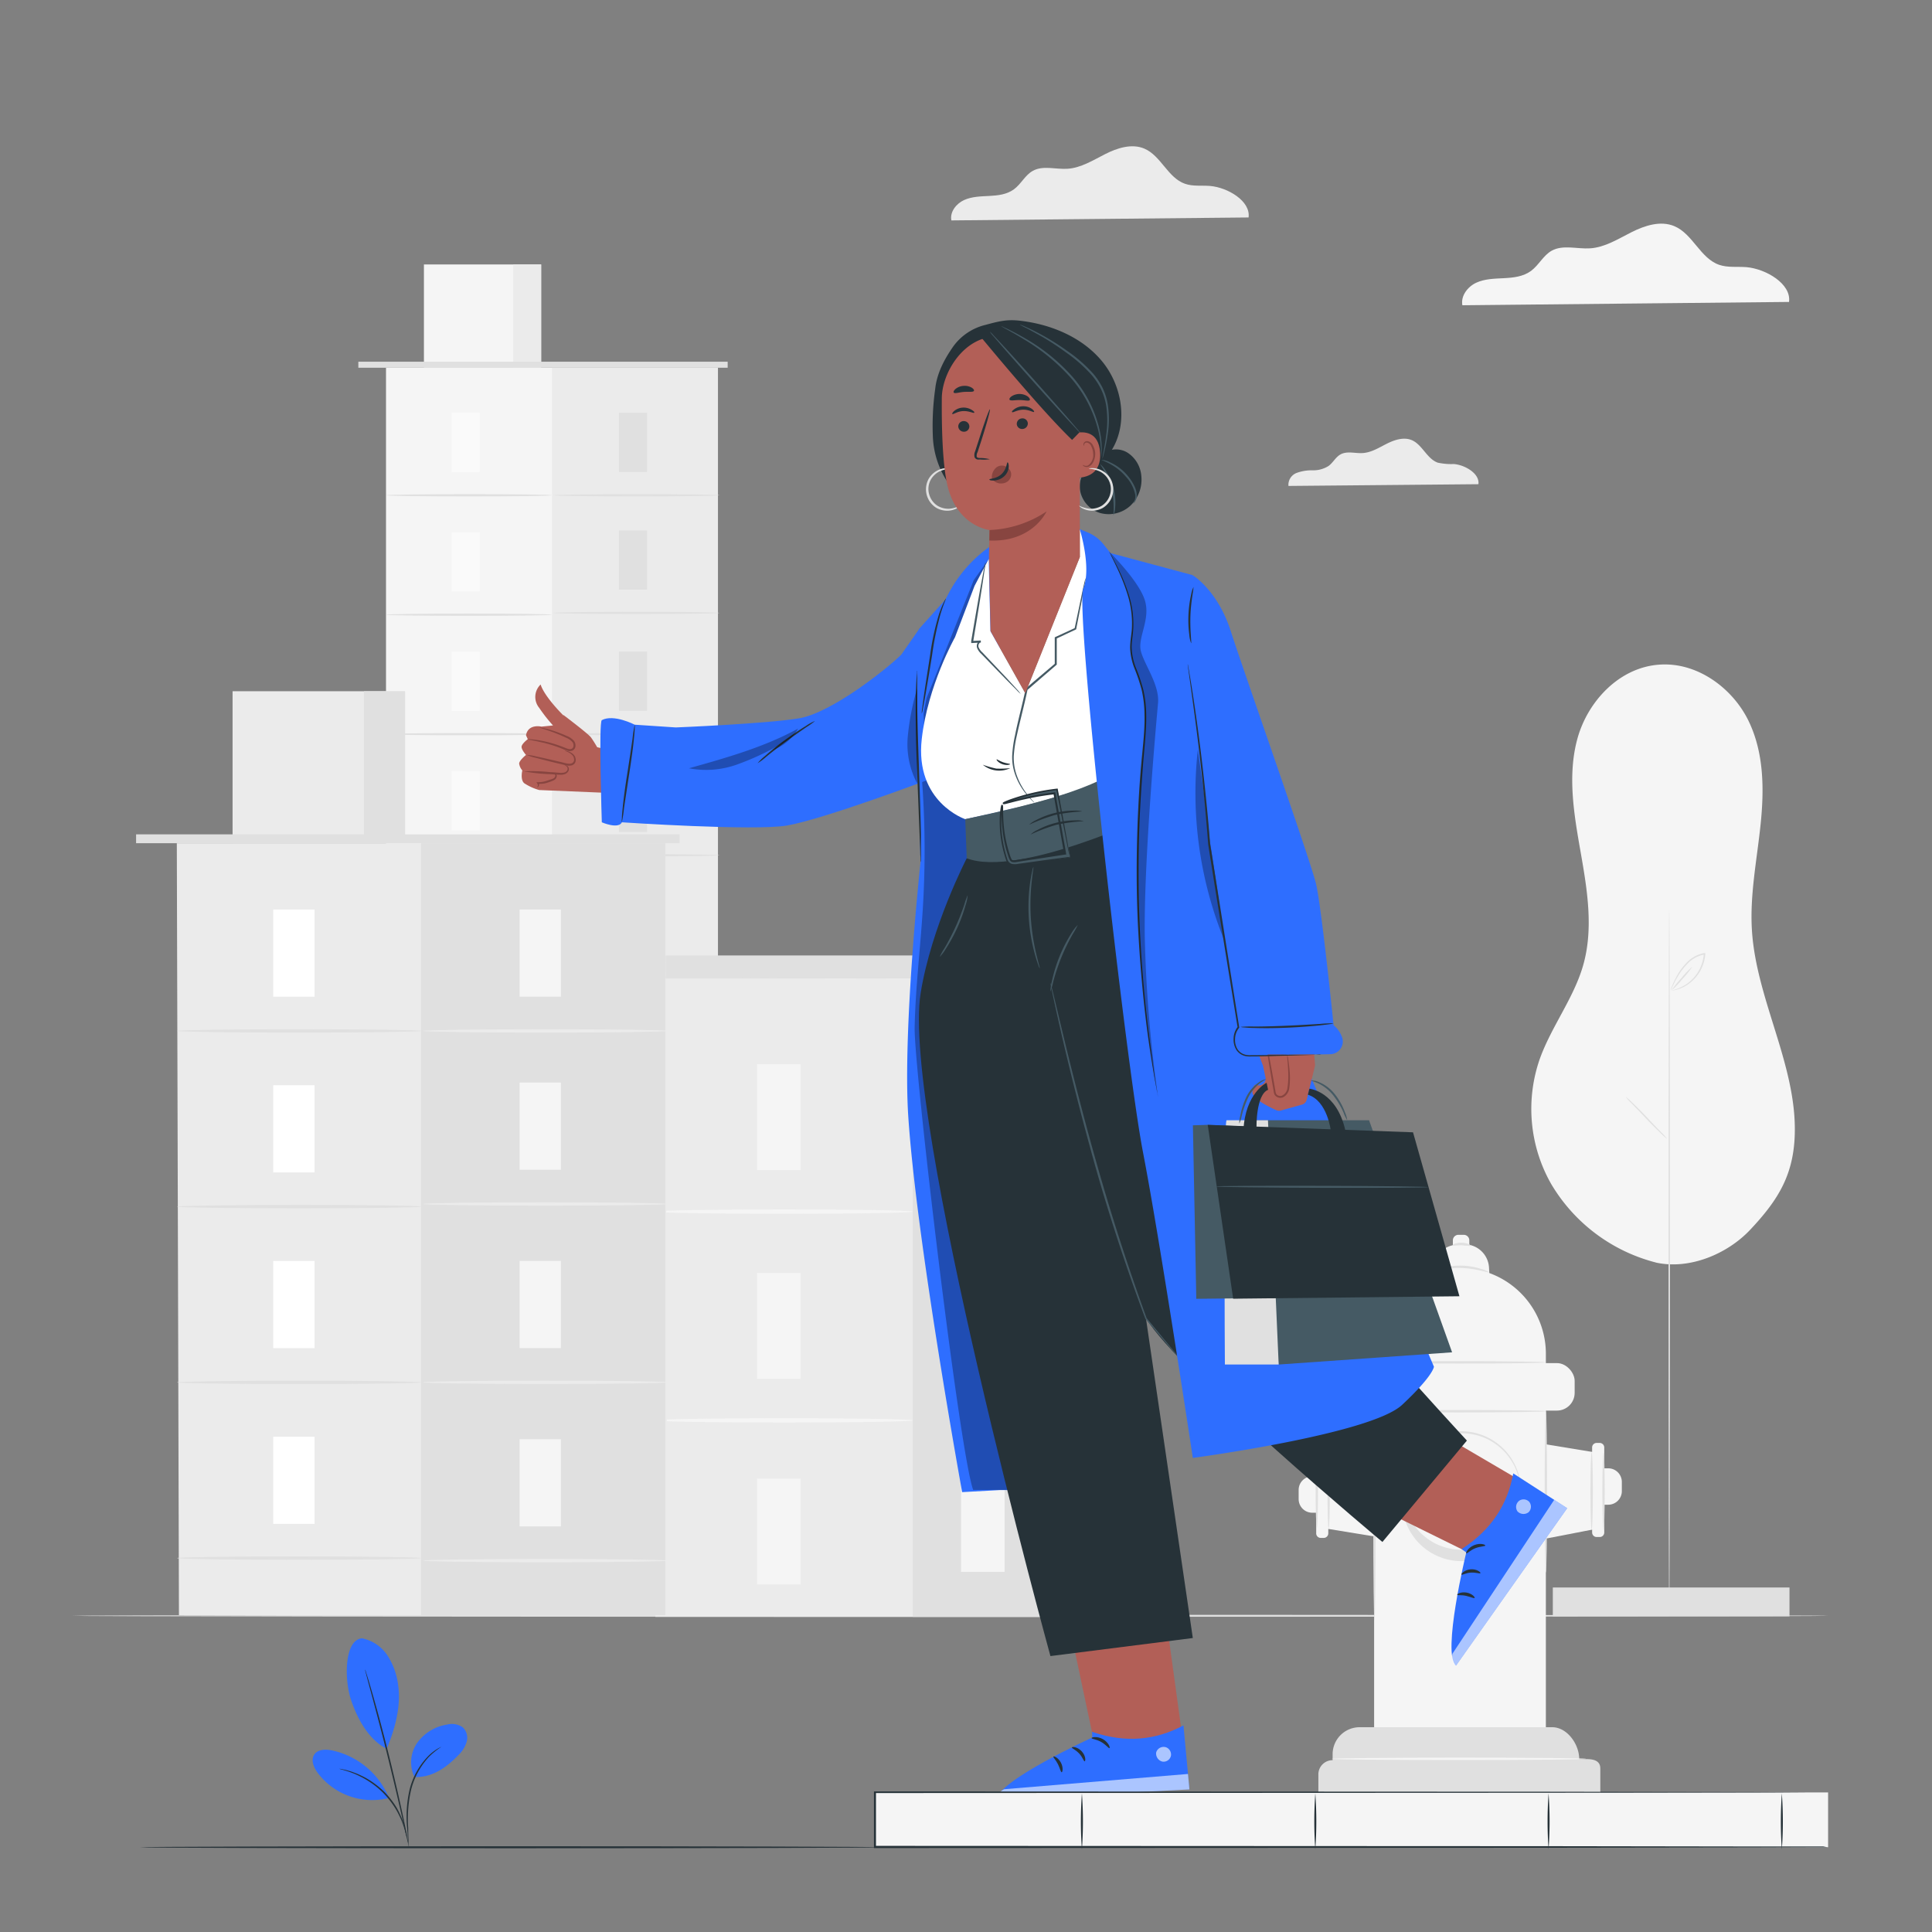 <svg xmlns="http://www.w3.org/2000/svg" viewBox="0 0 500 500"><rect x="0" y="0" width="500" height="500" fill="#808080" stroke="none"/><g id="freepik--background-complete--inject-63"><path d="M382.61,125.31c.38-2.74-3.48-5-6.38-5.22a16.56,16.56,0,0,1-4.12-.35c-2.84-1-4-4.66-6.74-5.83-2.07-.87-4.45-.09-6.46.92s-4,2.28-6.23,2.42c-1.95.13-4.07-.6-5.77.36-1.27.71-1.94,2.17-3.11,3a7.41,7.41,0,0,1-4.06,1.11,11.31,11.31,0,0,0-4.19.68,3.3,3.3,0,0,0-2.1,3.36Z" style="fill:#ebebeb"></path><path d="M323.13,56.28c.58-4.27-5.45-7.79-10-8.16-2.16-.17-4.41.16-6.46-.56-4.44-1.54-6.21-7.28-10.54-9.11-3.24-1.36-7-.15-10.11,1.43s-6.25,3.57-9.75,3.8c-3.06.19-6.37-.94-9,.55-2,1.11-3,3.4-4.86,4.76s-4.14,1.6-6.36,1.72-4.53.14-6.56,1.07-3.7,3.07-3.28,5.26Z" style="fill:#ebebeb"></path><path d="M463,78.14c.64-4.69-6-8.56-11-9-2.38-.19-4.84.17-7.1-.61-4.87-1.7-6.82-8-11.58-10-3.56-1.5-7.65-.17-11.1,1.57s-6.86,3.92-10.71,4.17c-3.36.21-7-1-9.93.61-2.18,1.22-3.33,3.73-5.34,5.22s-4.54,1.76-7,1.89-5,.16-7.2,1.18S378,76.57,378.46,79Z" style="fill:#f5f5f5"></path><path d="M428.52,326.73a44.25,44.25,0,0,1-27.13-20.41,39.28,39.28,0,0,1-2.84-32.43c3-8.25,8.67-15.51,11.12-23.9,2.78-9.53,1.12-19.64-.59-29.38s-3.47-19.82-.86-29.4S419,172.66,429.57,172c9.78-.64,18.82,6.14,22.9,14.46s4.11,17.88,3.16,27-2.81,18.22-2.23,27.36c1.18,18.51,12.28,35.94,11,54.44-.68,9.63-4.67,15.8-11.5,23.05-5.9,6.24-15.69,10.35-24.36,8.44" style="fill:#f5f5f5"></path><path d="M432,418.44c-.1,0-.19-41-.19-91.57s.09-91.59.19-91.59.19,41,.19,91.59S432.08,418.44,432,418.44Z" style="fill:#e0e0e0"></path><path d="M431.45,294.73a14.31,14.31,0,0,1-1.69-1.49c-1-1-2.38-2.3-3.82-3.84s-2.77-2.9-3.73-3.9a14.28,14.28,0,0,1-1.5-1.66,13.41,13.41,0,0,1,1.69,1.49c1,.95,2.38,2.3,3.82,3.84s2.77,2.9,3.73,3.9A13.35,13.35,0,0,1,431.45,294.73Z" style="fill:#e0e0e0"></path><rect x="401.87" y="410.84" width="61.25" height="7.48" style="fill:#e0e0e0"></rect><path d="M432.55,256.36a12.22,12.22,0,0,0,3.74-1.56,10.32,10.32,0,0,0,4.64-7.8v-.16l.22.18a8,8,0,0,0-4.51,2.47,17.55,17.55,0,0,0-2.52,3.38c-.6,1-1,1.9-1.31,2.5a5,5,0,0,1-.47.93,5,5,0,0,1,.34-1,23.73,23.73,0,0,1,1.21-2.57,16.34,16.34,0,0,1,2.5-3.47,8.28,8.28,0,0,1,4.7-2.61l.23,0,0,.21V247a10.41,10.41,0,0,1-4.86,8,9.63,9.63,0,0,1-2.78,1.18,7.49,7.49,0,0,1-.82.15A1.25,1.25,0,0,1,432.55,256.36Z" style="fill:#e0e0e0"></path><path d="M432.55,256.36a25,25,0,0,1,2.57-3.19,23.42,23.42,0,0,1,2.85-3,23.37,23.37,0,0,1-2.56,3.19A23.87,23.87,0,0,1,432.55,256.36Z" style="fill:#e0e0e0"></path><path d="M473.11,418.17c0,.15-101.76.26-227.27.26s-227.29-.11-227.29-.26,101.74-.26,227.29-.26S473.11,418,473.11,418.17Z" style="fill:#e0e0e0"></path><polygon points="400.07 373.79 412.45 375.82 412.45 395.79 400.07 398.19 400.07 373.79" style="fill:#f5f5f5"></polygon><path d="M413.19,373.43H414a1.18,1.18,0,0,1,1.18,1.18v22a1.17,1.17,0,0,1-1.17,1.17h-.79a1.18,1.18,0,0,1-1.18-1.18v-22a1.17,1.17,0,0,1,1.17-1.17Z" style="fill:#f5f5f5"></path><path d="M414.52,380h1.69a3.52,3.52,0,0,1,3.52,3.52v2.38a3.52,3.52,0,0,1-3.52,3.52h-1.69a0,0,0,0,1,0,0V380a0,0,0,0,1,0,0Z" style="fill:#f5f5f5"></path><path d="M411.92,395.87c-.17,0-.31-4.48-.31-10s.14-10,.31-10,.31,4.47.31,10S412.09,395.87,411.92,395.87Z" style="fill:#e0e0e0"></path><path d="M415,396c-.17,0-.31-4.48-.31-10s.14-10,.31-10,.3,4.48.3,10S415.16,396,415,396Z" style="fill:#e0e0e0"></path><path d="M355.62,451.7V350.35a22.22,22.22,0,0,1,22.22-22.22h0a22.22,22.22,0,0,1,22.23,22.22V451.7Z" style="fill:#f5f5f5"></path><rect x="348.62" y="352.77" width="58.9" height="12.29" rx="4.59" style="fill:#f5f5f5"></rect><path d="M371,329.73l0-.88a6.37,6.37,0,0,1,6-6.73l1.73-.08a6.37,6.37,0,0,1,6.63,6.09l.08,1.52Z" style="fill:#f5f5f5"></path><path d="M377.47,319.57h1.35a1.44,1.44,0,0,1,1.44,1.44v2.12a0,0,0,0,1,0,0H376a0,0,0,0,1,0,0V321A1.44,1.44,0,0,1,377.47,319.57Z" style="fill:#f5f5f5"></path><path d="M400.07,352.58c0,.17-9.93.31-22.18.31s-22.18-.14-22.18-.31,9.93-.31,22.18-.31S400.07,352.41,400.07,352.58Z" style="fill:#e0e0e0"></path><path d="M371.6,330.56c0,.09-1.28.62-3.27,1.7a22.62,22.62,0,0,0-6.83,5.5,19.58,19.58,0,0,0-3.64,7.93c-.48,2.21-.38,3.64-.49,3.64a2.82,2.82,0,0,1-.13-1,12.64,12.64,0,0,1,.19-2.73,18.45,18.45,0,0,1,3.59-8.23,20.66,20.66,0,0,1,7.11-5.5,23,23,0,0,1,2.51-1.05A3,3,0,0,1,371.6,330.56Z" style="fill:#fafafa"></path><path d="M385.36,329.27c-.06.22-3.21-1-7.26-1.12s-7.2,1.28-7.26,1.06a6.11,6.11,0,0,1,2-.88,16.59,16.59,0,0,1,5.25-.79,18.18,18.18,0,0,1,5.24.86A6.54,6.54,0,0,1,385.36,329.27Z" style="fill:#e0e0e0"></path><path d="M380.7,322.43a16.63,16.63,0,0,1-2.39-.16c-1.29,0-2.33.21-2.39,0s1-.7,2.41-.66S380.77,322.28,380.7,322.43Z" style="fill:#e0e0e0"></path><path d="M393.6,388.65a15.36,15.36,0,1,1-15.35-15.35A15.35,15.35,0,0,1,393.6,388.65Z" style="fill:#e0e0e0"></path><circle cx="378.25" cy="385.99" r="15.36" transform="translate(-43.24 724.23) rotate(-84.33)" style="fill:#f5f5f5"></circle><path d="M393.6,386a27.19,27.19,0,0,0-.59-3.72,15.39,15.39,0,0,0-5.6-8.31,15,15,0,0,0-6.38-2.8,15.2,15.2,0,0,0-7.92.67,15.15,15.15,0,0,0-7,5.26,15,15,0,0,0,0,17.8,14.2,14.2,0,0,0,3.18,3.2,14.42,14.42,0,0,0,3.81,2.06,15.2,15.2,0,0,0,7.92.67,15,15,0,0,0,6.38-2.8,15.36,15.36,0,0,0,5.6-8.31,27.19,27.19,0,0,0,.59-3.72,5.67,5.67,0,0,1,0,1,6.87,6.87,0,0,1-.1,1.19,10.11,10.11,0,0,1-.28,1.61,15.28,15.28,0,0,1-5.57,8.6,15.46,15.46,0,0,1-14.75,2.31,15.71,15.71,0,0,1-7.29-5.43,15.56,15.56,0,0,1,0-18.52,15.62,15.62,0,0,1,7.28-5.43,15.54,15.54,0,0,1,8.21-.64,15.45,15.45,0,0,1,12.11,11.55,10.31,10.31,0,0,1,.28,1.61,7,7,0,0,1,.1,1.19A5.67,5.67,0,0,1,393.6,386Z" style="fill:#e0e0e0"></path><path d="M384.55,382.76a7.08,7.08,0,1,1-9.54-3.07A7.08,7.08,0,0,1,384.55,382.76Z" style="fill:#e0e0e0"></path><path d="M383.09,386a4.84,4.84,0,1,1-4.84-4.84A4.84,4.84,0,0,1,383.09,386Z" style="fill:#f5f5f5"></path><path d="M383.09,386c-.06,0-.06-.43-.27-1.15a4.83,4.83,0,0,0-1.78-2.52,4.58,4.58,0,1,0,0,7.34,4.83,4.83,0,0,0,1.78-2.52c.21-.72.21-1.15.27-1.15a2.63,2.63,0,0,1,0,1.21,4.84,4.84,0,0,1-1.74,2.81,5,5,0,0,1-4.81.79,5.1,5.1,0,0,1,0-9.62,5,5,0,0,1,4.81.79,4.87,4.87,0,0,1,1.74,2.81A2.63,2.63,0,0,1,383.09,386Z" style="fill:#e0e0e0"></path><path d="M400.07,365.22c0,.17-10,.31-22.41.31s-22.41-.14-22.41-.31,10-.31,22.41-.31S400.07,365.05,400.07,365.22Z" style="fill:#e0e0e0"></path><path d="M355.25,354.16c0,.1-.59.11-1.45.39a5.44,5.44,0,0,0-3.86,5.24c0,.91.15,1.47.05,1.5s-.39-.5-.49-1.48a5.29,5.29,0,0,1,4.19-5.68C354.66,353.94,355.26,354.09,355.25,354.16Z" style="fill:#fafafa"></path><path d="M371.14,374.37c.05.09-1,.62-2.4,1.88a13.11,13.11,0,0,0-3.92,13.26c.47,1.81,1.08,2.83,1,2.88s-.22-.21-.49-.67a10.56,10.56,0,0,1-.91-2.09,12.64,12.64,0,0,1,4.05-13.71,10.55,10.55,0,0,1,1.9-1.25C370.84,374.43,371.12,374.33,371.14,374.37Z" style="fill:#fafafa"></path><path d="M400.07,407c-.17,0-.31-9.41-.31-21s.14-21,.31-21,.31,9.41.31,21S400.24,407,400.07,407Z" style="fill:#e0e0e0"></path><path d="M341.19,464.13v-4.92a3.69,3.69,0,0,1,3.69-3.68h0V454a7,7,0,0,1,7-7h49.82c3.87,0,7,4.38,7,8.25h1.77c2,0,3.69.41,3.69,2.45v6.49Z" style="fill:#e0e0e0"></path><path d="M410.44,455.19c0,.17-14.72.31-32.87.31s-32.87-.14-32.87-.31,14.71-.31,32.87-.31S410.44,455,410.44,455.19Z" style="fill:#f5f5f5"></path><polygon points="355.71 397.64 343.32 395.61 343.32 375.65 355.71 373.25 355.71 397.64" style="fill:#f5f5f5"></polygon><path d="M341.8,373.61h.79a1.17,1.17,0,0,1,1.17,1.17v22a1.17,1.17,0,0,1-1.17,1.17h-.79a1.17,1.17,0,0,1-1.17-1.17v-22A1.18,1.18,0,0,1,341.8,373.61Z" transform="translate(684.39 771.62) rotate(180)" style="fill:#f5f5f5"></path><path d="M336,382h1.69a3.52,3.52,0,0,1,3.52,3.52v2.38a3.52,3.52,0,0,1-3.52,3.52H336a0,0,0,0,1,0,0V382A0,0,0,0,1,336,382Z" transform="translate(677.3 773.49) rotate(180)" style="fill:#f5f5f5"></path><path d="M343.86,375.57c.17,0,.31,4.47.31,10s-.14,10-.31,10-.31-4.48-.31-10S343.69,375.57,343.86,375.57Z" style="fill:#e0e0e0"></path><path d="M340.79,375.43c.17,0,.31,4.48.31,10s-.14,10-.31,10-.31-4.47-.31-10S340.62,375.43,340.79,375.43Z" style="fill:#e0e0e0"></path><path d="M355.71,419.43c-.17,0-.31-11.9-.31-26.58s.14-26.59.31-26.59.31,11.9.31,26.59S355.88,419.43,355.71,419.43Z" style="fill:#e0e0e0"></path><rect x="99.9" y="95.17" width="85.91" height="272.26" style="fill:#f5f5f5"></rect><rect x="142.85" y="95.17" width="42.95" height="271.51" style="fill:#ebebeb"></rect><rect x="109.71" y="68.44" width="30.34" height="26.73" style="fill:#f5f5f5"></rect><rect x="132.82" y="68.44" width="7.23" height="26.73" style="fill:#ebebeb"></rect><polyline points="92.74 95.17 92.74 93.61 188.32 93.61 188.32 95.17" style="fill:#e0e0e0"></polyline><rect x="116.86" y="106.83" width="7.27" height="15.33" style="fill:#fafafa"></rect><path d="M142.85,128.18c0,.16-9.61.29-21.47.29s-21.48-.13-21.48-.29,9.62-.29,21.48-.29S142.85,128,142.85,128.18Z" style="fill:#e0e0e0"></path><rect x="160.19" y="106.83" width="7.27" height="15.33" style="fill:#e0e0e0"></rect><path d="M186.18,128.18c0,.16-9.61.29-21.47.29s-21.48-.13-21.48-.29,9.61-.29,21.48-.29S186.18,128,186.18,128.18Z" style="fill:#e0e0e0"></path><rect x="160.19" y="137.27" width="7.27" height="15.33" style="fill:#e0e0e0"></rect><path d="M186.18,158.62c0,.16-9.61.29-21.47.29s-21.48-.13-21.48-.29,9.61-.29,21.48-.29S186.18,158.46,186.18,158.62Z" style="fill:#e0e0e0"></path><rect x="160.19" y="168.63" width="7.27" height="15.33" style="fill:#e0e0e0"></rect><path d="M186.18,190c0,.16-9.61.29-21.47.29s-21.48-.13-21.48-.29,9.61-.29,21.48-.29S186.18,189.82,186.18,190Z" style="fill:#e0e0e0"></path><rect x="160.19" y="199.99" width="7.27" height="15.33" style="fill:#e0e0e0"></rect><path d="M186.18,221.34c0,.16-9.61.3-21.47.3s-21.48-.14-21.48-.3,9.61-.29,21.48-.29S186.18,221.18,186.18,221.34Z" style="fill:#e0e0e0"></path><rect x="160.19" y="230.46" width="7.27" height="15.33" style="fill:#e0e0e0"></rect><path d="M186.18,251.81c0,.16-9.61.29-21.47.29s-21.48-.13-21.48-.29,9.61-.3,21.48-.3S186.18,251.64,186.18,251.81Z" style="fill:#e0e0e0"></path><rect x="160.19" y="261.04" width="7.27" height="15.33" style="fill:#e0e0e0"></rect><rect x="160.19" y="292.03" width="7.27" height="15.33" style="fill:#e0e0e0"></rect><path d="M186.18,282.39c0,.16-9.61.29-21.47.29s-21.48-.13-21.48-.29,9.61-.29,21.48-.29S186.18,282.23,186.18,282.39Z" style="fill:#e0e0e0"></path><rect x="116.86" y="137.74" width="7.27" height="15.33" style="fill:#fafafa"></rect><path d="M142.85,159.09c0,.16-9.61.29-21.47.29s-21.48-.13-21.48-.29,9.62-.3,21.48-.3S142.85,158.92,142.85,159.09Z" style="fill:#e0e0e0"></path><rect x="116.86" y="168.64" width="7.27" height="15.33" style="fill:#fafafa"></rect><path d="M142.85,190c0,.16-9.61.3-21.47.3s-21.48-.14-21.48-.3,9.62-.29,21.48-.29S142.85,189.83,142.85,190Z" style="fill:#e0e0e0"></path><rect x="116.86" y="199.55" width="7.27" height="15.33" style="fill:#fafafa"></rect><path d="M142.85,220.9c0,.16-9.61.29-21.47.29s-21.48-.13-21.48-.29,9.62-.29,21.48-.29S142.85,220.74,142.85,220.9Z" style="fill:#e0e0e0"></path><rect x="116.86" y="230.46" width="7.27" height="15.33" style="fill:#fafafa"></rect><path d="M142.85,251.81c0,.16-9.61.29-21.47.29S99.9,252,99.9,251.81s9.62-.3,21.48-.3S142.85,251.64,142.85,251.81Z" style="fill:#e0e0e0"></path><rect x="116.86" y="261.36" width="7.27" height="15.33" style="fill:#fafafa"></rect><path d="M142.85,282.71c0,.16-9.61.29-21.47.29s-21.48-.13-21.48-.29,9.62-.29,21.48-.29S142.85,282.55,142.85,282.71Z" style="fill:#e0e0e0"></path><rect x="116.86" y="292.27" width="7.27" height="15.33" style="fill:#fafafa"></rect><rect x="169.61" y="253.03" width="125.41" height="165.42" style="fill:#ebebeb"></rect><rect x="236.22" y="253.03" width="58.8" height="165.42" style="fill:#e0e0e0"></rect><rect x="195.91" y="275.42" width="11.28" height="27.4" style="fill:#f5f5f5"></rect><rect x="195.91" y="382.65" width="11.28" height="27.4" style="fill:#f5f5f5"></rect><path d="M236.22,313.57c0,.31-14.91.56-33.3.56s-33.31-.25-33.31-.56,14.91-.56,33.31-.56S236.22,313.26,236.22,313.57Z" style="fill:#f5f5f5"></path><rect x="195.91" y="329.44" width="11.28" height="27.4" style="fill:#f5f5f5"></rect><path d="M236.22,367.59c0,.31-14.91.56-33.3.56s-33.31-.25-33.31-.56,14.91-.56,33.31-.56S236.22,367.28,236.22,367.59Z" style="fill:#f5f5f5"></path><rect x="248.71" y="275.42" width="11.28" height="27.4" style="fill:#f5f5f5"></rect><rect x="273.18" y="275.42" width="11.28" height="27.4" style="fill:#f5f5f5"></rect><rect x="248.71" y="327.41" width="11.28" height="27.4" style="fill:#f5f5f5"></rect><rect x="273.18" y="327.41" width="11.28" height="27.4" style="fill:#f5f5f5"></rect><rect x="248.71" y="379.39" width="11.28" height="27.4" style="fill:#f5f5f5"></rect><rect x="273.18" y="379.39" width="11.28" height="27.4" style="fill:#f5f5f5"></rect><rect x="160.19" y="247.27" width="144.27" height="5.96" style="fill:#e0e0e0"></rect><path d="M295.9,253.79c0,.31-28,.56-62.6.56s-62.61-.25-62.61-.56,28-.55,62.61-.55S295.9,253.49,295.9,253.79Z" style="fill:#ebebeb"></path><polygon points="172.72 418.01 46.31 418.01 45.76 218.22 172.17 218.22 172.72 418.01" style="fill:#ebebeb"></polygon><rect x="108.96" y="218.22" width="63.21" height="199.79" style="fill:#e0e0e0"></rect><rect x="60.19" y="178.89" width="44.64" height="39.33" style="fill:#ebebeb"></rect><rect x="94.19" y="178.89" width="10.64" height="39.33" style="fill:#e0e0e0"></rect><rect x="35.22" y="215.93" width="140.65" height="2.29" style="fill:#e0e0e0"></rect><rect x="70.71" y="235.38" width="10.7" height="22.56" style="fill:#fff"></rect><path d="M109,266.8c0,.23-14.15.43-31.6.43s-31.6-.2-31.6-.43,14.14-.43,31.6-.43S109,266.56,109,266.8Z" style="fill:#e0e0e0"></path><rect x="134.47" y="235.38" width="10.7" height="22.56" style="fill:#f5f5f5"></rect><path d="M172.72,266.8c0,.23-14.15.43-31.6.43s-31.61-.2-31.61-.43,14.15-.43,31.61-.43S172.72,266.56,172.72,266.8Z" style="fill:#ebebeb"></path><rect x="134.47" y="280.17" width="10.7" height="22.56" style="fill:#f5f5f5"></rect><path d="M172.72,311.59c0,.24-14.15.43-31.6.43s-31.61-.19-31.61-.43,14.15-.43,31.61-.43S172.72,311.35,172.72,311.59Z" style="fill:#ebebeb"></path><rect x="134.47" y="326.32" width="10.7" height="22.56" style="fill:#f5f5f5"></rect><path d="M172.72,357.74c0,.24-14.15.43-31.6.43s-31.61-.19-31.61-.43,14.15-.43,31.61-.43S172.72,357.5,172.72,357.74Z" style="fill:#ebebeb"></path><rect x="134.47" y="372.47" width="10.7" height="22.56" style="fill:#f5f5f5"></rect><path d="M172.72,403.89c0,.23-14.15.43-31.6.43s-31.61-.2-31.61-.43,14.15-.43,31.61-.43S172.72,403.65,172.72,403.89Z" style="fill:#ebebeb"></path><rect x="70.71" y="280.86" width="10.7" height="22.56" style="fill:#fff"></rect><path d="M109,312.28c0,.23-14.15.43-31.6.43s-31.6-.2-31.6-.43,14.14-.44,31.6-.44S109,312,109,312.28Z" style="fill:#e0e0e0"></path><rect x="70.71" y="326.34" width="10.7" height="22.56" style="fill:#fff"></rect><path d="M109,357.76c0,.23-14.15.43-31.6.43s-31.6-.2-31.6-.43,14.14-.44,31.6-.44S109,357.52,109,357.76Z" style="fill:#e0e0e0"></path><rect x="70.71" y="371.82" width="10.7" height="22.56" style="fill:#fff"></rect><path d="M109,403.23c0,.24-14.15.44-31.6.44s-31.6-.2-31.6-.44,14.14-.43,31.6-.43S109,403,109,403.23Z" style="fill:#e0e0e0"></path></g><g id="freepik--Character--inject-63"><path d="M265.94,84a18.45,18.45,0,0,0-6.25.36,18.75,18.75,0,0,0-5.57,2.86,4.52,4.52,0,0,1,1.33-1.34,12.19,12.19,0,0,1,4.11-2,11.85,11.85,0,0,1,4.55-.34A4.41,4.41,0,0,1,265.94,84Z" style="fill:#455a64"></path><path d="M145.81,185.15s-4.86-4.75-5.9-8a4.45,4.45,0,0,0-.35,6.06,39.73,39.73,0,0,0,3.57,4.54l-3,.3s-3.44-.83-4,2.24l.46,1s-1.61,1.22-1.61,2,1.15,2.09,1.15,2.09-1.77,1.42-1.77,2.24a3.41,3.41,0,0,0,.82,1.77s-.59,2.36.48,3.3a13.58,13.58,0,0,0,3.89,1.77l17,.71-.47-11.44-1.53-.35s-.94-1.65-1.65-2.59-7.07-5.74-7.07-5.74" style="fill:#b25f57"></path><path d="M136.6,191.34a2.71,2.71,0,0,1,.94,0,25.44,25.44,0,0,1,2.54.35,30.85,30.85,0,0,1,3.69.94c.68.22,1.39.47,2.12.76s1.49.67,2.08.38.57-1.22.17-1.72a4.29,4.29,0,0,0-1.73-1.17c-1.28-.61-2.46-1.08-3.47-1.45-2-.74-3.31-1.07-3.29-1.15a3.35,3.35,0,0,1,.93.13c.59.13,1.44.34,2.48.67a32.82,32.82,0,0,1,3.55,1.36,4.75,4.75,0,0,1,1.94,1.3,2,2,0,0,1,.39,1.28,1.39,1.39,0,0,1-.73,1.21,1.9,1.9,0,0,1-1.38.06,9.87,9.87,0,0,1-1.13-.43c-.71-.29-1.41-.55-2.08-.78-1.34-.45-2.57-.79-3.62-1C137.91,191.58,136.59,191.42,136.6,191.34Z" style="fill:#884540"></path><path d="M146.16,194.28s.25,0,.68.12a3.39,3.39,0,0,1,1.66.95,2.08,2.08,0,0,1,.5,1.3,1.44,1.44,0,0,1-.89,1.38,3,3,0,0,1-1.75,0l-1.7-.4c-2.34-.55-4.44-1.09-5.95-1.5a12.11,12.11,0,0,1-2.43-.77,13.23,13.23,0,0,1,2.51.41c1.54.32,3.66.8,6,1.36,1.15.22,2.31.73,3.15.43a1,1,0,0,0,.64-.93,1.74,1.74,0,0,0-.35-1.07,3.64,3.64,0,0,0-1.45-1C146.37,194.41,146.14,194.31,146.16,194.28Z" style="fill:#884540"></path><path d="M146.13,198.15s.2-.17.57,0a1,1,0,0,1,.46.52,1.1,1.1,0,0,1-.09.94,1.79,1.79,0,0,1-.85.72,3.11,3.11,0,0,1-1.22.17c-.83,0-1.71-.09-2.65-.15a43.41,43.41,0,0,1-6.74-.73,44.79,44.79,0,0,1,6.78.21c1.82,0,3.73.61,4.37-.41a.81.81,0,0,0-.17-1.1C146.34,198.14,146.14,198.2,146.13,198.15Z" style="fill:#884540"></path><path d="M143.18,200.18s.09-.13.33-.1a.75.75,0,0,1,.58.74,1.32,1.32,0,0,1-.79,1.12,11.48,11.48,0,0,1-1.43.55,5.79,5.79,0,0,1-2.68.33l.17-.29a1,1,0,0,1,0,1c-.13.2-.26.24-.28.22s0-.13.09-.3a.86.86,0,0,0-.12-.69l-.25-.31.42,0a7.61,7.61,0,0,0,2.49-.46c.49-.16,1-.31,1.37-.47a1,1,0,0,0,.64-.71.54.54,0,0,0-.27-.53C143.31,200.2,143.2,200.22,143.18,200.18Z" style="fill:#884540"></path><path d="M256.36,141.29l-.83.62a34.83,34.83,0,0,0-10,11.61l-.88,1.67s-5.55,6.17-6.75,7.52.33,60.41.33,60.41-4.63,43.13-3.18,65.66C237.15,321,249,386.16,249,386.16l9.92-.54h19.45L257.14,149.81Z" style="fill:#2E6EFF"></path><g style="opacity:0.3"><path d="M238.76,204a245.75,245.75,0,0,1,.06,31.18c-.63,10.24-1.9,20.44-2.11,30.7S248.32,376,251.86,385.59h23.6L256.57,217l-3.43-16.06,1.7-48.13,1.06-8.17-3.9,5.51-12.14,30.36a62.84,62.84,0,0,0-1.6,11.77C238.27,197.2,238.76,204,238.76,204Z"></path></g><path d="M155.75,186.37c-.85.46,0,26.44,0,26.44s4.26,1.86,5.2,0c0,0,34.34,2.3,42.76.83,9.52-1.67,36.15-11.7,36.15-11.7l-1.93-39.23-4.67,6.69c-3.55,3.55-18,15.08-26.48,16.5s-31.89,2.36-31.89,2.36l-10.63-.71S158.82,184.72,155.75,186.37Z" style="fill:#2E6EFF"></path><path d="M237.37,173.55a1.65,1.65,0,0,1,0,.51l0,1.44c0,1.25,0,3.07,0,5.31,0,4.48.21,10.67.44,17.51s.45,13,.53,17.53c0,2.24,0,4.06,0,5.32,0,.57,0,1.05,0,1.44a2.1,2.1,0,0,1-.05.51,1.77,1.77,0,0,1-.06-.51c0-.39,0-.86-.06-1.44,0-1.33-.11-3.13-.19-5.31-.18-4.56-.42-10.71-.68-17.52s-.37-13-.29-17.53c0-2.25.11-4.07.19-5.32l.12-1.44A2,2,0,0,1,237.37,173.55Z" style="fill:#263238"></path><path d="M164.26,187.55a4,4,0,0,1,0,1c0,.64-.1,1.58-.21,2.72-.22,2.3-.66,5.46-1.2,8.94s-1,6.62-1.35,8.9a35,35,0,0,1-.56,3.69,3.47,3.47,0,0,1,0-1c0-.65.1-1.58.21-2.73.22-2.3.65-5.46,1.2-8.93s1-6.62,1.34-8.9A33.07,33.07,0,0,1,164.26,187.55Z" style="fill:#263238"></path><path d="M210.93,186.58a17.94,17.94,0,0,1-2.2,1.58c-1.37.94-3.27,2.25-5.32,3.75s-3.86,2.91-5.17,4a15.41,15.41,0,0,1-2.17,1.61,12.75,12.75,0,0,1,1.94-1.9c1.25-1.1,3-2.57,5.1-4.08s4-2.78,5.42-3.64A12.27,12.27,0,0,1,210.93,186.58Z" style="fill:#263238"></path><path d="M238.55,184.67a6,6,0,0,1,.09-1.2c.12-.87.27-2,.44-3.24.39-2.74,1-6.51,1.63-10.67A66.39,66.39,0,0,1,243,159a25.26,25.26,0,0,1,1.21-3.05,5,5,0,0,1,.59-1.05c.09,0-.67,1.57-1.45,4.21a80.74,80.74,0,0,0-2.14,10.54c-.67,4.16-1.3,7.93-1.79,10.65-.23,1.27-.44,2.35-.6,3.22A4.75,4.75,0,0,1,238.55,184.67Z" style="fill:#263238"></path><g style="opacity:0.3"><path d="M237.37,178.14a64.77,64.77,0,0,0-2.43,12.37,21.69,21.69,0,0,0,2.41,12.21q0-12.22,0-24.45"></path></g><g style="opacity:0.3"><path d="M202.32,192.45a69.52,69.52,0,0,1-11.5,5.38,23.66,23.66,0,0,1-12.52,1c9.67-2.71,19.43-5.46,28.24-10.26a12.35,12.35,0,0,1-6.69,5.58"></path></g><polygon points="392.65 382.68 369.24 368.95 353.63 388.78 380.94 402.24 389.76 398.52 392.65 382.68" style="fill:#b25f57"></polygon><path d="M378.27,400.9l1.2.87s-6.38,26.3-2.66,29.29l28.77-40.74-13.95-9C390.16,389.34,386,395.9,378.27,400.9Z" style="fill:#2E6EFF"></path><g style="opacity:0.6"><path d="M393.05,388.48a2,2,0,0,1,2.71.19,2,2,0,0,1-.16,2.69,2.15,2.15,0,0,1-2.87-.21,2,2,0,0,1,.48-2.78" style="fill:#fff"></path></g><g style="opacity:0.6"><path d="M405.58,390.32l-3.35-2.17L375.88,428s-.49,2.37.93,3.07Z" style="fill:#fff"></path></g><path d="M379.48,402c.21.13,1-.8,2.33-1.32s2.54-.46,2.59-.7-1.31-.75-2.91-.09S379.27,401.9,379.48,402Z" style="fill:#263238"></path><path d="M378.23,407.51c.16.18,1.11-.44,2.43-.52s2.35.35,2.48.15-.91-1.13-2.55-1S378.05,407.37,378.23,407.51Z" style="fill:#263238"></path><path d="M381.63,413.55c.17-.15-.62-1.13-2.07-1.39s-2.55.37-2.44.57,1.1,0,2.28.27S381.48,413.73,381.63,413.55Z" style="fill:#263238"></path><polygon points="305.82 448.22 302.13 421.33 276.9 421.33 283.21 451.11 291.58 455.74 305.82 448.22" style="fill:#b25f57"></polygon><path d="M282.61,448.19l.07,1.48s-24.62,11.25-24.66,16l49.8-2.6-1.54-16.54C299.06,450.38,291.33,451.17,282.61,448.19Z" style="fill:#2E6EFF"></path><g style="opacity:0.6"><path d="M301.51,452.12a2,2,0,0,1,1.53,2.25,1.94,1.94,0,0,1-2.21,1.53,2.14,2.14,0,0,1-1.61-2.38,2,2,0,0,1,2.48-1.34" style="fill:#fff"></path></g><g style="opacity:0.6"><path d="M307.82,463.1l-.37-4-47.6,3.95s-2.17,1.08-1.83,2.63Z" style="fill:#fff"></path></g><path d="M282.51,449.82c0,.24,1.24.29,2.48,1s1.93,1.7,2.15,1.6-.22-1.5-1.73-2.34S282.44,449.6,282.51,449.82Z" style="fill:#263238"></path><path d="M277.4,452.25c0,.24,1,.6,1.91,1.58s1.17,2.06,1.41,2,.33-1.41-.79-2.61S277.39,452,277.4,452.25Z" style="fill:#263238"></path><path d="M274.76,458.66c.22,0,.49-1.2-.2-2.5s-1.86-1.77-1.95-1.56.65.88,1.2,2S274.51,458.64,274.76,458.66Z" style="fill:#263238"></path><path d="M250.19,222.12s-9.14,17.62-11.93,34.9c-5,31.18,33.59,171.57,33.59,171.57l36.85-4.67L287.43,278.84l-13.95-59.39Z" style="fill:#263238"></path><path d="M258,227c0,1.63,30.42,100.55,38.6,114.19s61.17,57.87,61.17,57.87l21.86-26.24s-43.09-46.56-48.54-57.47S316,233.09,294.69,209.09Z" style="fill:#263238"></path><path d="M305.82,352.2s-.07-.05-.18-.17l-.49-.55-1.87-2.14-6.84-8,0,0v0c-3.34-8.85-7.79-21.66-12-36.09-4-13.9-7.17-26.62-9.32-35.86-1.07-4.61-1.9-8.36-2.46-10.95-.27-1.26-.48-2.26-.63-3l-.15-.78a.93.93,0,0,1,0-.27s0,.08.08.25l.2.77c.18.72.42,1.71.73,3,.63,2.61,1.52,6.33,2.62,10.91,2.24,9.21,5.42,21.91,9.46,35.79,4.18,14.42,8.57,27.24,11.81,36.12l0-.06,6.71,8.11,1.8,2.21.45.57A1.11,1.11,0,0,1,305.82,352.2Z" style="fill:#455a64"></path><path d="M278.93,239.37a22.63,22.63,0,0,1-1.33,2.41,53,53,0,0,0-2.9,5.95,53.65,53.65,0,0,0-2.11,6.27,21.08,21.08,0,0,1-.74,2.66,11.1,11.1,0,0,1,.39-2.74,38.21,38.21,0,0,1,5-12.33A11.38,11.38,0,0,1,278.93,239.37Z" style="fill:#455a64"></path><path d="M250.43,231.67a9.94,9.94,0,0,1-.53,2.54,40.47,40.47,0,0,1-2.15,5.89,41.68,41.68,0,0,1-3,5.49,10.77,10.77,0,0,1-1.57,2.07,15.53,15.53,0,0,1,1.25-2.26c.8-1.38,1.86-3.31,2.86-5.52a61.21,61.21,0,0,0,2.28-5.78A18.63,18.63,0,0,1,250.43,231.67Z" style="fill:#455a64"></path><path d="M269.09,250.62a3.88,3.88,0,0,1-.42-1c-.24-.63-.54-1.56-.86-2.73a46.14,46.14,0,0,1-1.18-18.71c.18-1.2.36-2.16.52-2.81a3.6,3.6,0,0,1,.29-1c.08,0-.19,1.48-.44,3.86a56.62,56.62,0,0,0-.22,9.34,57.51,57.51,0,0,0,1.38,9.24C268.72,249.17,269.17,250.59,269.09,250.62Z" style="fill:#455a64"></path><path d="M249.8,212s-13.09-4.38-11.25-20.75c1.56-13.84,8.6-26.33,8.6-26.33l5.06-13.29,3.69-7c-.06,0,.43,18.71.43,18.71l9,16.05,7.45-18.6,6.67-16.63v-7.2l3.49,6.12v22.16s9.81,22.16,10.76,30.07S249.8,212,249.8,212Z" style="fill:#fff"></path><path d="M281,149.61a6.46,6.46,0,0,1-.13.93l-.48,2.64c-.45,2.35-1.09,5.61-1.86,9.57l0,.1-.09.05-5.09,2.4.14-.21c0,2.12,0,4.41,0,6.81V172l-.09.08-5.88,5.07c-.57.49-1.14,1-1.66,1.43l.08-.15c-.92,4.31-2,8.3-2.8,12a33.82,33.82,0,0,0-.78,5.23,13.65,13.65,0,0,0,.61,4.51,17.26,17.26,0,0,0,3.17,5.76c.49.61.9,1.05,1.18,1.35a3.83,3.83,0,0,1,.42.48,2.9,2.9,0,0,1-.49-.41A14.85,14.85,0,0,1,266,206a16.61,16.61,0,0,1-3.36-5.78,13.39,13.39,0,0,1-.69-4.62,32.38,32.38,0,0,1,.74-5.31c.73-3.7,1.84-7.72,2.75-12l0-.09.07-.06,1.66-1.43,5.89-5-.09.19c0-2.4,0-4.69,0-6.81v-.15l.13-.07,5.11-2.35-.11.15c.84-3.95,1.53-7.2,2-9.53.25-1.09.44-2,.59-2.62A4.91,4.91,0,0,1,281,149.61Z" style="fill:#455a64"></path><path d="M264.14,179.57a7.24,7.24,0,0,1-1-.95l-2.73-2.75-4.05-4.16q-1.14-1.2-2.4-2.49a4.1,4.1,0,0,1-1.11-1.6,1.66,1.66,0,0,1,.08-1.1,1.22,1.22,0,0,1,.91-.74l0,.52-2.17.11-.32,0,0-.32,0-.21c.95-5.63,1.83-10.73,2.5-14.41.33-1.77.61-3.24.81-4.36a11.32,11.32,0,0,1,.37-1.58,8.43,8.43,0,0,1-.17,1.62c-.16,1.12-.38,2.6-.65,4.38-.57,3.7-1.4,8.8-2.34,14.44l0,.2-.27-.3,2.17-.11.05.52c-.44,0-.72.71-.57,1.18a3.69,3.69,0,0,0,1,1.39l2.38,2.52,4,4.24,2.62,2.86A9.42,9.42,0,0,1,264.14,179.57Z" style="fill:#455a64"></path><path d="M261.45,198.79a6.63,6.63,0,0,1-7.1-.88,25,25,0,0,0,3.49,1A23.94,23.94,0,0,0,261.45,198.79Z" style="fill:#263238"></path><path d="M261.42,197.77c0,.13-.9.38-2,0s-1.61-1.16-1.5-1.24.75.42,1.68.75S261.4,197.62,261.42,197.77Z" style="fill:#263238"></path><path d="M285.28,93.58C280.12,87.28,272,83.91,263.94,83c-3.4-.4-5.58.18-8.89,1.08a14.47,14.47,0,0,0-8.27,5.47c-2.34,3.32-4.31,7-4.75,11.1a68,68,0,0,0-.6,12.51,22.9,22.9,0,0,0,3.9,11.75l10.61,1.84c5.86.2,11.8.39,17.51-.94s11.25-4.41,14.31-9.41C292,109.41,290.43,99.89,285.28,93.58Z" style="fill:#263238"></path><path d="M248.54,130.84s-.17.26-.63.56a5.34,5.34,0,0,1-2.19.74,5.69,5.69,0,0,1-3.37-.69,5.64,5.64,0,0,1-2-7.55,5.65,5.65,0,0,1,2.57-2.29,5.15,5.15,0,0,1,2.26-.46,1.58,1.58,0,0,1,.82.16,7.89,7.89,0,0,0-2.89.71,5.41,5.41,0,0,0-2.25,2.17,5,5,0,0,0-.39,3.73,5.07,5.07,0,0,0,2.21,3,5.51,5.51,0,0,0,3.05.74A7.92,7.92,0,0,0,248.54,130.84Z" style="fill:#e0e0e0"></path><path d="M295.37,123.13a7.92,7.92,0,0,0-3.6-6,5.68,5.68,0,0,0-6.69.58l-1.67,2a6.85,6.85,0,0,0-3.94,6.9,7.52,7.52,0,0,0,5.2,6.14,8.29,8.29,0,0,0,7.91-1.91A9.32,9.32,0,0,0,295.37,123.13Z" style="fill:#263238"></path><path d="M293.26,130.28a3.47,3.47,0,0,0,.57-2.11,9.67,9.67,0,0,0-2.42-4.77,14.13,14.13,0,0,0-4.26-3.4c-1.24-.67-2.09-.92-2.07-1a5.69,5.69,0,0,1,2.24.67,12.55,12.55,0,0,1,4.48,3.4,12.23,12.23,0,0,1,1.72,2.61,5.77,5.77,0,0,1,.68,2.48,3,3,0,0,1-.47,1.68C293.49,130.19,293.28,130.31,293.26,130.28Z" style="fill:#455a64"></path><path d="M288.13,133.42a23.18,23.18,0,0,0-.47-7,23.58,23.58,0,0,0-3-6.34,5.75,5.75,0,0,1,1.4,1.58,14.76,14.76,0,0,1,2.54,9.71A5.59,5.59,0,0,1,288.13,133.42Z" style="fill:#455a64"></path><path d="M255.94,143.92c.07-3.72.15-6.77.15-6.75s-8.65-.95-11-12c-1.18-5.51-1.41-14.65-1.35-22.13.06-6.73,5.79-15.9,14.11-15.93l3.69-.43,14.14,5.62a4,4,0,0,1,3.74,3.8l.05,48.07-14.12,35.23-9-16.05Z" style="fill:#b25f57"></path><path d="M261.68,122.54a2.32,2.32,0,0,0-.81-1.46,2.42,2.42,0,0,0-2.93-.17,3.27,3.27,0,0,0-1.23,3h0a2.94,2.94,0,0,0,2.11,1.21,2.55,2.55,0,0,0,.39,0,2.67,2.67,0,0,0,1.78-.71A2.31,2.31,0,0,0,261.68,122.54Z" style="fill:#884540"></path><path d="M248,110.36a1.44,1.44,0,0,0,1.46,1.37,1.37,1.37,0,0,0,1.41-1.38,1.43,1.43,0,0,0-1.46-1.37A1.38,1.38,0,0,0,248,110.36Z" style="fill:#263238"></path><path d="M246.46,107.15c.19.18,1.23-.68,2.77-.76s2.72.62,2.88.43-.13-.42-.64-.75a4,4,0,0,0-2.31-.58,3.82,3.82,0,0,0-2.2.85C246.51,106.73,246.37,107.07,246.46,107.15Z" style="fill:#263238"></path><path d="M256.16,118.85a10.39,10.39,0,0,0-2.53-.32c-.4,0-.78-.08-.86-.34A2,2,0,0,1,253,117l1-3.07c1.39-4.36,2.36-7.94,2.19-8s-1.44,3.43-2.83,7.8l-1,3.08a2.34,2.34,0,0,0-.12,1.56,1.06,1.06,0,0,0,.68.54,2.79,2.79,0,0,0,.68,0A10.65,10.65,0,0,0,256.16,118.85Z" style="fill:#263238"></path><path d="M256.09,137.17a28.49,28.49,0,0,0,14.76-4.82s-3.56,8-14.81,7.54Z" style="fill:#884540"></path><path d="M260.76,119.66c-.25,0-.16,1.68-1.53,3s-3.16,1.18-3.17,1.41.42.31,1.18.29a4.24,4.24,0,0,0,2.64-1.09,3.63,3.63,0,0,0,1.18-2.46C261.08,120.05,260.87,119.65,260.76,119.66Z" style="fill:#263238"></path><path d="M246.83,101.6c.29.34,1.34-.08,2.61-.17s2.38.11,2.61-.27c.1-.19-.09-.53-.58-.84a3.64,3.64,0,0,0-2.16-.45,3.55,3.55,0,0,0-2.05.82C246.83,101.07,246.7,101.44,246.83,101.6Z" style="fill:#263238"></path><path d="M266,109.55a1.44,1.44,0,0,1-1.36,1.47,1.37,1.37,0,0,1-1.5-1.27,1.43,1.43,0,0,1,1.36-1.47A1.37,1.37,0,0,1,266,109.55Z" style="fill:#263238"></path><path d="M267.61,106.6c-.17.19-1.28-.6-2.82-.57s-2.67.83-2.84.64.09-.42.58-.79a3.89,3.89,0,0,1,2.27-.74,3.83,3.83,0,0,1,2.25.68C267.53,106.18,267.7,106.51,267.61,106.6Z" style="fill:#263238"></path><path d="M266.5,103.53c-.26.36-1.33,0-2.62,0s-2.36.27-2.61-.09c-.11-.18.05-.53.52-.87a3.8,3.8,0,0,1,4.22.06C266.46,103,266.62,103.36,266.5,103.53Z" style="fill:#263238"></path><path d="M276.59,115.08c0-.83.81-2.85,1.63-3,2.17-.47,6.14-.51,6.49,5.07.47,7.62-7.28,6.52-7.31,6.3S276.74,118,276.59,115.08Z" style="fill:#b25f57"></path><path d="M280.2,120.29s.14.09.37.18a1.37,1.37,0,0,0,1,0,3.3,3.3,0,0,0,1.34-3.05,4.45,4.45,0,0,0-.48-1.87,1.55,1.55,0,0,0-1.07-1,.67.67,0,0,0-.76.41c-.09.22,0,.37-.07.38s-.17-.11-.13-.43a.86.86,0,0,1,.27-.5,1,1,0,0,1,.72-.24,1.87,1.87,0,0,1,1.46,1.1,4.56,4.56,0,0,1,.6,2.1c0,1.54-.66,3-1.74,3.41a1.43,1.43,0,0,1-1.23-.13C280.23,120.48,280.18,120.31,280.2,120.29Z" style="fill:#884540"></path><path d="M279.4,111.85l-1.94,2c-8.36-8-24.71-28-23.79-26.85a24.3,24.3,0,0,1,11.94-1.3c6.22,1.06,18,4.17,17.84,11.51S279.4,111.85,279.4,111.85Z" style="fill:#263238"></path><path d="M279.22,130.84s.17.26.63.56a5.39,5.39,0,0,0,2.19.74,5.69,5.69,0,0,0,3.37-.69,5.64,5.64,0,0,0,2-7.55,5.65,5.65,0,0,0-2.57-2.29,5.14,5.14,0,0,0-2.25-.46,1.61,1.61,0,0,0-.83.16,7.89,7.89,0,0,1,2.89.71,5.41,5.41,0,0,1,2.25,2.17,5,5,0,0,1,.4,3.73,5.12,5.12,0,0,1-2.22,3,5.51,5.51,0,0,1-3.05.74A7.92,7.92,0,0,1,279.22,130.84Z" style="fill:#e0e0e0"></path><path d="M285,118.19s0-.63-.07-1.77a26.59,26.59,0,0,0-.64-4.75,32.52,32.52,0,0,0-7.21-13.93,51.87,51.87,0,0,0-12.22-10c-1.74-1.07-3.18-1.87-4.18-2.42a14.76,14.76,0,0,1-1.54-.89s.16,0,.44.16.68.3,1.19.55c1,.5,2.51,1.25,4.28,2.28a49,49,0,0,1,12.43,10,31.74,31.74,0,0,1,7.17,14.19,23.26,23.26,0,0,1,.48,4.83c0,.57-.05,1-.06,1.32S285,118.2,285,118.19Z" style="fill:#455a64"></path><path d="M263.93,84a1.24,1.24,0,0,1,.45.15c.29.11.7.28,1.23.52,1.06.47,2.58,1.2,4.4,2.22a62.79,62.79,0,0,1,6.16,3.91,37.4,37.4,0,0,1,6.74,5.9,17.55,17.55,0,0,1,2.55,3.92,16,16,0,0,1,1.25,4.18,25.1,25.1,0,0,1,0,7.32,48.15,48.15,0,0,1-.92,4.83c-.13.57-.25,1-.33,1.3s-.14.45-.16.44a15.14,15.14,0,0,1,.29-1.78c.21-1.14.52-2.79.76-4.84a26,26,0,0,0-.09-7.19,15.91,15.91,0,0,0-1.24-4,17.46,17.46,0,0,0-2.48-3.8,37.87,37.87,0,0,0-6.63-5.85,67.22,67.22,0,0,0-6.07-4c-1.78-1-3.27-1.83-4.3-2.36A14.39,14.39,0,0,1,263.93,84Z" style="fill:#455a64"></path><path d="M279.55,112a6.61,6.61,0,0,1-1-1c-.67-.73-1.54-1.65-2.57-2.76-2.15-2.34-5.1-5.6-8.34-9.22s-6.14-6.92-8.22-9.32L257,86.91a6.7,6.7,0,0,1-.84-1.09,6.26,6.26,0,0,1,1,1l2.57,2.75c2.16,2.34,5.11,5.6,8.34,9.23s6.14,6.92,8.23,9.32l2.45,2.87A7.54,7.54,0,0,1,279.55,112Z" style="fill:#455a64"></path><path d="M250.19,222.12,249.8,212c17.6-3.85,33.43-7.45,43.54-15.22l4.77,14.1S263.62,227.25,250.19,222.12Z" style="fill:#455a64"></path><path d="M276.87,221.31l-.06-.36c-1.1-6-2.16-11.57-3.07-16.21l-.08-.44-.44,0a57.75,57.75,0,0,0-9.9,2.17,15.16,15.16,0,0,0-3.56,1.4,27.35,27.35,0,0,0,3.7-.88,74.85,74.85,0,0,1,9.43-1.7c.78,4.52,1.73,9.87,2.78,15.6-3.91.58-7.62,1.15-11,1.68l-1.32.21a4.43,4.43,0,0,1-1.14.1.79.79,0,0,1-.63-.45,7,7,0,0,1-.4-1,33,33,0,0,1-1.11-4.24,36.53,36.53,0,0,1-.64-6.33,13.8,13.8,0,0,0-.07-2.36,7.49,7.49,0,0,0-.36,2.34,29,29,0,0,0,.29,6.48,32.08,32.08,0,0,0,1,4.39,7.41,7.41,0,0,0,.44,1.23,1.94,1.94,0,0,0,.53.63,1.8,1.8,0,0,0,.8.33,5,5,0,0,0,1.43-.07l1.32-.19c3.56-.5,7.48-1.06,11.59-1.68l.58-.08Z" style="fill:#455a64"></path><path d="M276.87,221.31a3.62,3.62,0,0,1,.13.56v0h0c-.65.13-2.74.47-6,1l-5.73.87-1.69.25a4.26,4.26,0,0,1-1.85,0,2.14,2.14,0,0,1-1.35-1.43c-.22-.63-.4-1.25-.59-1.91a31.24,31.24,0,0,1-1.07-8.68c0-.78.07-1.57.17-2.38l.09-.6.06-.31.05-.17a.33.33,0,0,1,.05-.12l0-.05a.24.24,0,0,1,.24-.07c.2.1.15.15.18.17a3.65,3.65,0,0,1,.05.69v.62a41,41,0,0,0,.28,5,34.11,34.11,0,0,0,1.05,5.15q.18.65.39,1.29a6.1,6.1,0,0,0,.48,1.21c.16.31.55.28,1,.22l1.38-.21,11.41-1.76-.22.31,0-.13c-.95-5.36-1.88-10.56-2.75-15.48l.28.21a72.27,72.27,0,0,0-7.7,1.29c-1.24.27-2.44.57-3.62.88l-.88.22-.44.11a1.74,1.74,0,0,1-.53.07s-.17,0-.19-.13a.26.26,0,0,1,0-.28.25.25,0,0,1,.08-.07l.12-.07.21-.11.41-.18.83-.33a55.4,55.4,0,0,1,12.38-2.87l.17,0,0,.16c1,5.26,1.74,9.5,2.28,12.48.26,1.44.45,2.58.59,3.38.06.37.11.66.14.88a1.2,1.2,0,0,1,0,.31s0-.1-.08-.3l-.19-.87-.68-3.37c-.58-3-1.41-7.2-2.44-12.44l.2.15a56.24,56.24,0,0,0-12.27,2.93l-.81.33-.4.17-.18.1-.08,0s0,0,0,0h0l-.09-.08c0-.05-.08-.06-.06-.06s0,0,0-.1,0-.08,0-.1H260l.21-.05.43-.1.88-.23c1.18-.31,2.38-.62,3.62-.9a73.61,73.61,0,0,1,7.75-1.32l.24,0,0,.24c.88,4.91,1.8,10.11,2.76,15.46l0,.13.05.27-.27,0-11.4,1.74-1.39.22a2.71,2.71,0,0,1-.76,0,1,1,0,0,1-.73-.47,6.13,6.13,0,0,1-.53-1.33c-.15-.44-.28-.88-.41-1.31a36.37,36.37,0,0,1-1-5.23,40,40,0,0,1-.26-5.08,8.65,8.65,0,0,1,0-1.16.37.37,0,0,0,.15-.08s0,0,.12.1,0,0,0,0l0,.12-.06.29-.09.58q-.15,1.18-.18,2.34a30.56,30.56,0,0,0,1,8.56c.16.64.36,1.29.55,1.88a1.78,1.78,0,0,0,1.12,1.23,4.06,4.06,0,0,0,1.7,0l1.68-.23,5.74-.8c3.27-.44,5.37-.71,6-.78l0,0A5.29,5.29,0,0,1,276.87,221.31Z" style="fill:#263238"></path><path d="M280.5,212.52a46.55,46.55,0,0,0-7.08.93,45.94,45.94,0,0,0-6.69,2.52,6.19,6.19,0,0,1,1.77-1.18,20.85,20.85,0,0,1,4.79-1.85,21.36,21.36,0,0,1,5.09-.63A6.68,6.68,0,0,1,280.5,212.52Z" style="fill:#263238"></path><path d="M280.1,210a45.72,45.72,0,0,0-7.08.92,46.08,46.08,0,0,0-6.68,2.52,6.51,6.51,0,0,1,1.77-1.18,21.11,21.11,0,0,1,9.88-2.47A6.52,6.52,0,0,1,280.1,210Z" style="fill:#263238"></path><path d="M279.43,136.93s3.12,9.93.92,15.42,11,122.81,15.46,145.88,12.89,79.08,12.89,79.08,46-6.11,54.16-13.73,8.24-9.88,8.24-9.88l-34.05-80.19s-16.19-39-18.26-57.11-10.09-67.55-10.09-67.55l-21.3-5.71-1.85-2.32a10.05,10.05,0,0,0-4-3Z" style="fill:#2E6EFF"></path><path d="M299.71,283.78a1.8,1.8,0,0,1-.09-.36c-.05-.27-.12-.62-.21-1.07-.18-1-.44-2.34-.76-4.1-.59-3.57-1.46-8.74-2.21-15.18S295,249,294.54,240.4s-.49-18-.12-27.86c.21-4.94.48-9.76.89-14.4s1-9.11.87-13.37a29.25,29.25,0,0,0-.71-6.15,45.45,45.45,0,0,0-1.85-5.57,16.16,16.16,0,0,1-1.15-5.43c0-1.8.38-3.47.46-5.07a25.06,25.06,0,0,0-1.09-8.57,50.07,50.07,0,0,0-2.35-6.14c-.75-1.64-1.38-2.9-1.8-3.75l-.47-1a1.41,1.41,0,0,1-.15-.34,2.83,2.83,0,0,1,.19.32l.53.95c.45.84,1.11,2.08,1.89,3.72a45.89,45.89,0,0,1,2.43,6.14,24.64,24.64,0,0,1,1.18,8.67c-.06,1.63-.43,3.31-.42,5.05A15.61,15.61,0,0,0,294,172.9a45,45,0,0,1,1.88,5.61,29.69,29.69,0,0,1,.75,6.25c.11,4.31-.49,8.79-.84,13.42s-.67,9.45-.88,14.38c-.37,9.87-.32,19.28.08,27.82s1.06,16.22,1.79,22.65,1.51,11.61,2,15.19c.28,1.76.51,3.14.66,4.11.07.46.12.81.16,1.08A1.44,1.44,0,0,1,299.71,283.78Z" style="fill:#263238"></path><g style="opacity:0.3"><path d="M299.69,283.78a326,326,0,0,1-3.9-88.43c.56-6.11,1.28-12.39-.5-18.26-.92-3-2.48-5.88-2.62-9a42.38,42.38,0,0,1,.41-5.14c.55-7.08-2.72-13.85-6-20.15,0,0,7.66,7.51,9.21,12.56s-2,9.69-1,13.28,4.82,8.66,4.41,13.3-3.75,41.1-3.43,60.8A347.14,347.14,0,0,0,299.69,283.78Z"></path></g><path d="M308.89,151.89c.16,0-.64,3.24-.8,7.27s.34,7.29.18,7.31a7.19,7.19,0,0,1-.47-2.11,29,29,0,0,1-.23-5.22,29.49,29.49,0,0,1,.68-5.18A7.55,7.55,0,0,1,308.89,151.89Z" style="fill:#263238"></path><g style="opacity:0.3"><path d="M310,194a101.26,101.26,0,0,0,6.86,49.41Z"></path></g><path d="M339.62,267.29l.71,8.16a1.75,1.75,0,0,1-.05.56l-2.11,8.61a1.75,1.75,0,0,1-1.22,1.26l-5.47,1.52a1.71,1.71,0,0,1-1.16-.08c-1.68-.74-6.42-3-6.19-4.8.27-2.19,1-1.76,1-1.76h0a1.73,1.73,0,0,0,2.37-1.95l-.6-2.85c0-.09-.05-.19-.08-.28-.37-.92-2.47-6.28-2.17-7.72.24-1.15,2.06-3.28,3-4.33a1.73,1.73,0,0,1,1.4-.56l8.75.59a1.74,1.74,0,0,1,1.61,1.58Z" style="fill:#b25f57"></path><path d="M347.24,268.21a3.29,3.29,0,0,1-2.87,4.61c-3,.12-7.24,0-11.25.15-6,.19-11.45.65-11.67-.72a52.18,52.18,0,0,1-.56-6.49l-7.93-49-4.24-67.86s6.42,3.88,9.81,14.46c3.12,9.75,20.6,59.23,22.05,65.35s4.55,36.61,4.55,36.61A7.15,7.15,0,0,1,347.24,268.21Z" style="fill:#2E6EFF"></path><path d="M345.13,264.85a3.32,3.32,0,0,1-.94.19c-.6.09-1.48.2-2.56.32-2.18.22-5.19.47-8.52.61s-6.35.15-8.53.07c-1.1,0-2-.09-2.59-.14a3.33,3.33,0,0,1-.94-.14,31,31,0,0,1,3.53-.09c2.18,0,5.19-.08,8.51-.22s6.33-.33,8.51-.46A26.44,26.44,0,0,1,345.13,264.85Z" style="fill:#263238"></path><path d="M333.12,273a38.12,38.12,0,0,1,.45,7.54,5.79,5.79,0,0,1-.47,2.06,2.24,2.24,0,0,1-1.58,1.28,1.42,1.42,0,0,1-1.61-1l-1.69-9.71Z" style="fill:#b25f57"></path><path d="M333.12,273a6.42,6.42,0,0,1-1.25.13c-.84,0-2.09.14-3.64.2l.18-.23c.47,2.44,1.06,5.7,1.68,9.28a2.63,2.63,0,0,0,.15.64,1.05,1.05,0,0,0,.39.42,1.28,1.28,0,0,0,1.14.11,2.49,2.49,0,0,0,1.4-1.88,20.73,20.73,0,0,0,.21-4.48c-.05-1.29-.14-2.34-.2-3.06a6.36,6.36,0,0,1-.06-1.13,3.92,3.92,0,0,1,.26,1.11c.12.71.27,1.76.37,3.06a19.08,19.08,0,0,1-.11,4.6A3,3,0,0,1,332,284a1.79,1.79,0,0,1-1.59-.15,1.56,1.56,0,0,1-.59-.63,2.93,2.93,0,0,1-.19-.78c-.62-3.58-1.17-6.84-1.55-9.3l0-.23h.23c1.46,0,2.66,0,3.52,0S333.09,273,333.12,273Z" style="fill:#884540"></path><path d="M342,272.88l-.52,0L340,273l-5.78.17-9,.23-1.33,0a6.65,6.65,0,0,1-1.4-.06,3.8,3.8,0,0,1-2.48-1.57,5.07,5.07,0,0,1-.76-3,5.13,5.13,0,0,1,1.09-3.06l-.05.18L315,233.15c-.81-5.08-1.6-10-2.33-14.67h0c-1-13.44-2.4-25.08-3.5-33.36-.56-4.1-1-7.4-1.33-9.7-.15-1.11-.28-2-.36-2.6l-.09-.67a1,1,0,0,1,0-.23.66.66,0,0,1,.06.22l.13.67c.1.62.25,1.48.44,2.59.38,2.25.9,5.55,1.49,9.68,1.18,8.27,2.61,19.91,3.68,33.36v0l2.34,14.67,5.18,32.76,0,.1-.08.09a4.73,4.73,0,0,0-1,2.78,4.66,4.66,0,0,0,.67,2.75,3.39,3.39,0,0,0,2.22,1.42,5.25,5.25,0,0,0,1.32.07l1.33,0,9-.12,5.79,0h1.52Z" style="fill:#263238"></path><polygon points="330.92 353.14 322.81 289.92 354.31 289.92 375.8 349.98 330.92 353.14" style="fill:#455a64"></polygon><path d="M330.92,353.14H317s-.41-63.24.45-63.22,10.7,0,10.7,0Z" style="fill:#e0e0e0"></path><polygon points="308.72 291.23 309.6 336.13 370.56 335.47 358.55 293.04 312.56 291.11 308.72 291.23" style="fill:#455a64"></polygon><polygon points="312.56 291.11 319.14 336.1 377.7 335.47 365.69 293.04 312.56 291.11" style="fill:#263238"></polygon><path d="M325.18,291.77s-.16-8.46,3-9.73l-.38-1.82s-5.52,2.63-6,12.28Z" style="fill:#263238"></path><path d="M338.87,281.75s7.12.66,9.35,11h-3.79s-.85-7.86-5.95-9.44Z" style="fill:#263238"></path><path d="M327.68,279.29c0,.08-.71.35-1.7,1.11a10.93,10.93,0,0,0-3,3.77,25,25,0,0,0-1.63,4.62,9.08,9.08,0,0,1-.62,2,7.41,7.41,0,0,1,.26-2.05,19.31,19.31,0,0,1,1.52-4.77,9.88,9.88,0,0,1,3.25-3.84A4,4,0,0,1,327.68,279.29Z" style="fill:#455a64"></path><path d="M348.66,289.92a10.08,10.08,0,0,1-.93-1.94,20.6,20.6,0,0,0-2.6-4.39,11.15,11.15,0,0,0-3.89-3.19c-1.18-.55-2-.65-2-.74a4.22,4.22,0,0,1,2.13.4,10.12,10.12,0,0,1,4.15,3.2,16.66,16.66,0,0,1,2.54,4.58A7.51,7.51,0,0,1,348.66,289.92Z" style="fill:#455a64"></path><path d="M369.71,307.23c0,.15-12.35.22-27.57.18s-27.56-.21-27.56-.35,12.34-.22,27.57-.17S369.71,307.09,369.71,307.23Z" style="fill:#455a64"></path></g><g id="freepik--Plant--inject-63"><path d="M93.69,424a10.32,10.32,0,0,1,6.68,4.58,18.19,18.19,0,0,1,2.7,7.79c.72,5.32-.9,11.28-3,16.22-5.31-2.71-8-9.09-9.14-12.41C89.08,435,89,424.37,93.69,424" style="fill:#2E6EFF"></path><path d="M107.26,459.88a8.83,8.83,0,0,1,.71-8.83,11.73,11.73,0,0,1,7.72-4.73,4.94,4.94,0,0,1,4.09.72,3.76,3.76,0,0,1,1,3.7,7.61,7.61,0,0,1-2.06,3.39c-3.18,3.32-6.86,5.95-11.45,5.75" style="fill:#2E6EFF"></path><path d="M105.68,477.15a5.71,5.71,0,0,1-.12-1.11c0-.78-.12-1.79-.2-3a31.21,31.21,0,0,1,.65-9.93,18.93,18.93,0,0,1,4.83-8.65,12.56,12.56,0,0,1,2.38-1.87c.3-.19.56-.3.72-.39a1,1,0,0,1,.27-.11,20,20,0,0,0-3.18,2.56,19.61,19.61,0,0,0-4.64,8.57,33.29,33.29,0,0,0-.75,9.81c0,1.27.07,2.3.07,3A6.55,6.55,0,0,1,105.68,477.15Z" style="fill:#263238"></path><path d="M94.49,432.09a2.7,2.7,0,0,1,.17.45c.1.34.24.78.41,1.32.36,1.14.85,2.8,1.44,4.85,1.18,4.11,2.73,9.82,4.29,16.15s2.86,12.1,3.74,16.29c.44,2.09.78,3.79,1,5q.15.83.24,1.35a2.82,2.82,0,0,1,.06.48,2.92,2.92,0,0,1-.14-.46c-.08-.35-.18-.79-.31-1.34-.28-1.22-.66-2.89-1.12-4.94-.94-4.17-2.28-9.92-3.84-16.26s-3.08-12-4.19-16.16c-.54-2-1-3.69-1.31-4.89-.15-.55-.26-1-.35-1.34A1.76,1.76,0,0,1,94.49,432.09Z" style="fill:#263238"></path><path d="M100.52,464.93A20.63,20.63,0,0,0,85.9,453c-1.63-.33-3.65-.31-4.57,1.08s-.17,3.26.8,4.62a17.64,17.64,0,0,0,18.39,6.65" style="fill:#2E6EFF"></path><path d="M87.84,457.76a4.53,4.53,0,0,1,1,.17,8.33,8.33,0,0,1,1.18.29,13,13,0,0,1,1.54.5,17.27,17.27,0,0,1,1.81.76,18.46,18.46,0,0,1,2,1.06,23.07,23.07,0,0,1,4.08,3.18,22.31,22.31,0,0,1,3.18,4.07,20.38,20.38,0,0,1,1,2,16.06,16.06,0,0,1,.73,1.82,13.08,13.08,0,0,1,.47,1.55,9.59,9.59,0,0,1,.27,1.19,6.92,6.92,0,0,1,.14,1c-.09,0-.3-1.45-1.13-3.68a17.31,17.31,0,0,0-.78-1.78,20.13,20.13,0,0,0-1.06-1.95,23.65,23.65,0,0,0-3.15-4,23.18,23.18,0,0,0-4-3.14,20.5,20.5,0,0,0-1.95-1.08,18.92,18.92,0,0,0-1.77-.8C89.28,458.1,87.82,457.84,87.84,457.76Z" style="fill:#263238"></path></g><g id="freepik--Floor--inject-63"><path d="M473.11,463.88H226.44v14.19H473.11" style="fill:#f5f5f5"></path><path d="M473.11,478.07l-1.26,0-3.72,0-14.3.05-52.7.08-174.69.08h-.26V463.62h.26l174.71.08,52.68.08,14.3.05,3.72,0,1.26,0s-.42,0-1.26,0l-3.72,0-14.3.05-52.68.08-174.71.08.26-.26v14.19l-.26-.26,174.69.08,52.7.08,14.3,0,3.72,0C472.69,478.05,473.11,478.07,473.11,478.07Z" style="fill:#263238"></path><path d="M280,478.64a97.61,97.61,0,0,1,0-14.51,101.35,101.35,0,0,1,0,14.51Z" style="fill:#263238"></path><path d="M340.4,478.64a101.35,101.35,0,0,1,0-14.51,101.35,101.35,0,0,1,0,14.51Z" style="fill:#263238"></path><path d="M400.77,478.64a101.35,101.35,0,0,1,0-14.51,101.35,101.35,0,0,1,0,14.51Z" style="fill:#263238"></path><path d="M461.14,478.64a101.35,101.35,0,0,1,0-14.51,101.35,101.35,0,0,1,0,14.51Z" style="fill:#263238"></path><path d="M36.22,478.07c0-.14,43-.26,96-.26s96,.12,96,.26-43,.26-96,.26S36.22,478.22,36.22,478.07Z" style="fill:#263238"></path></g></svg>